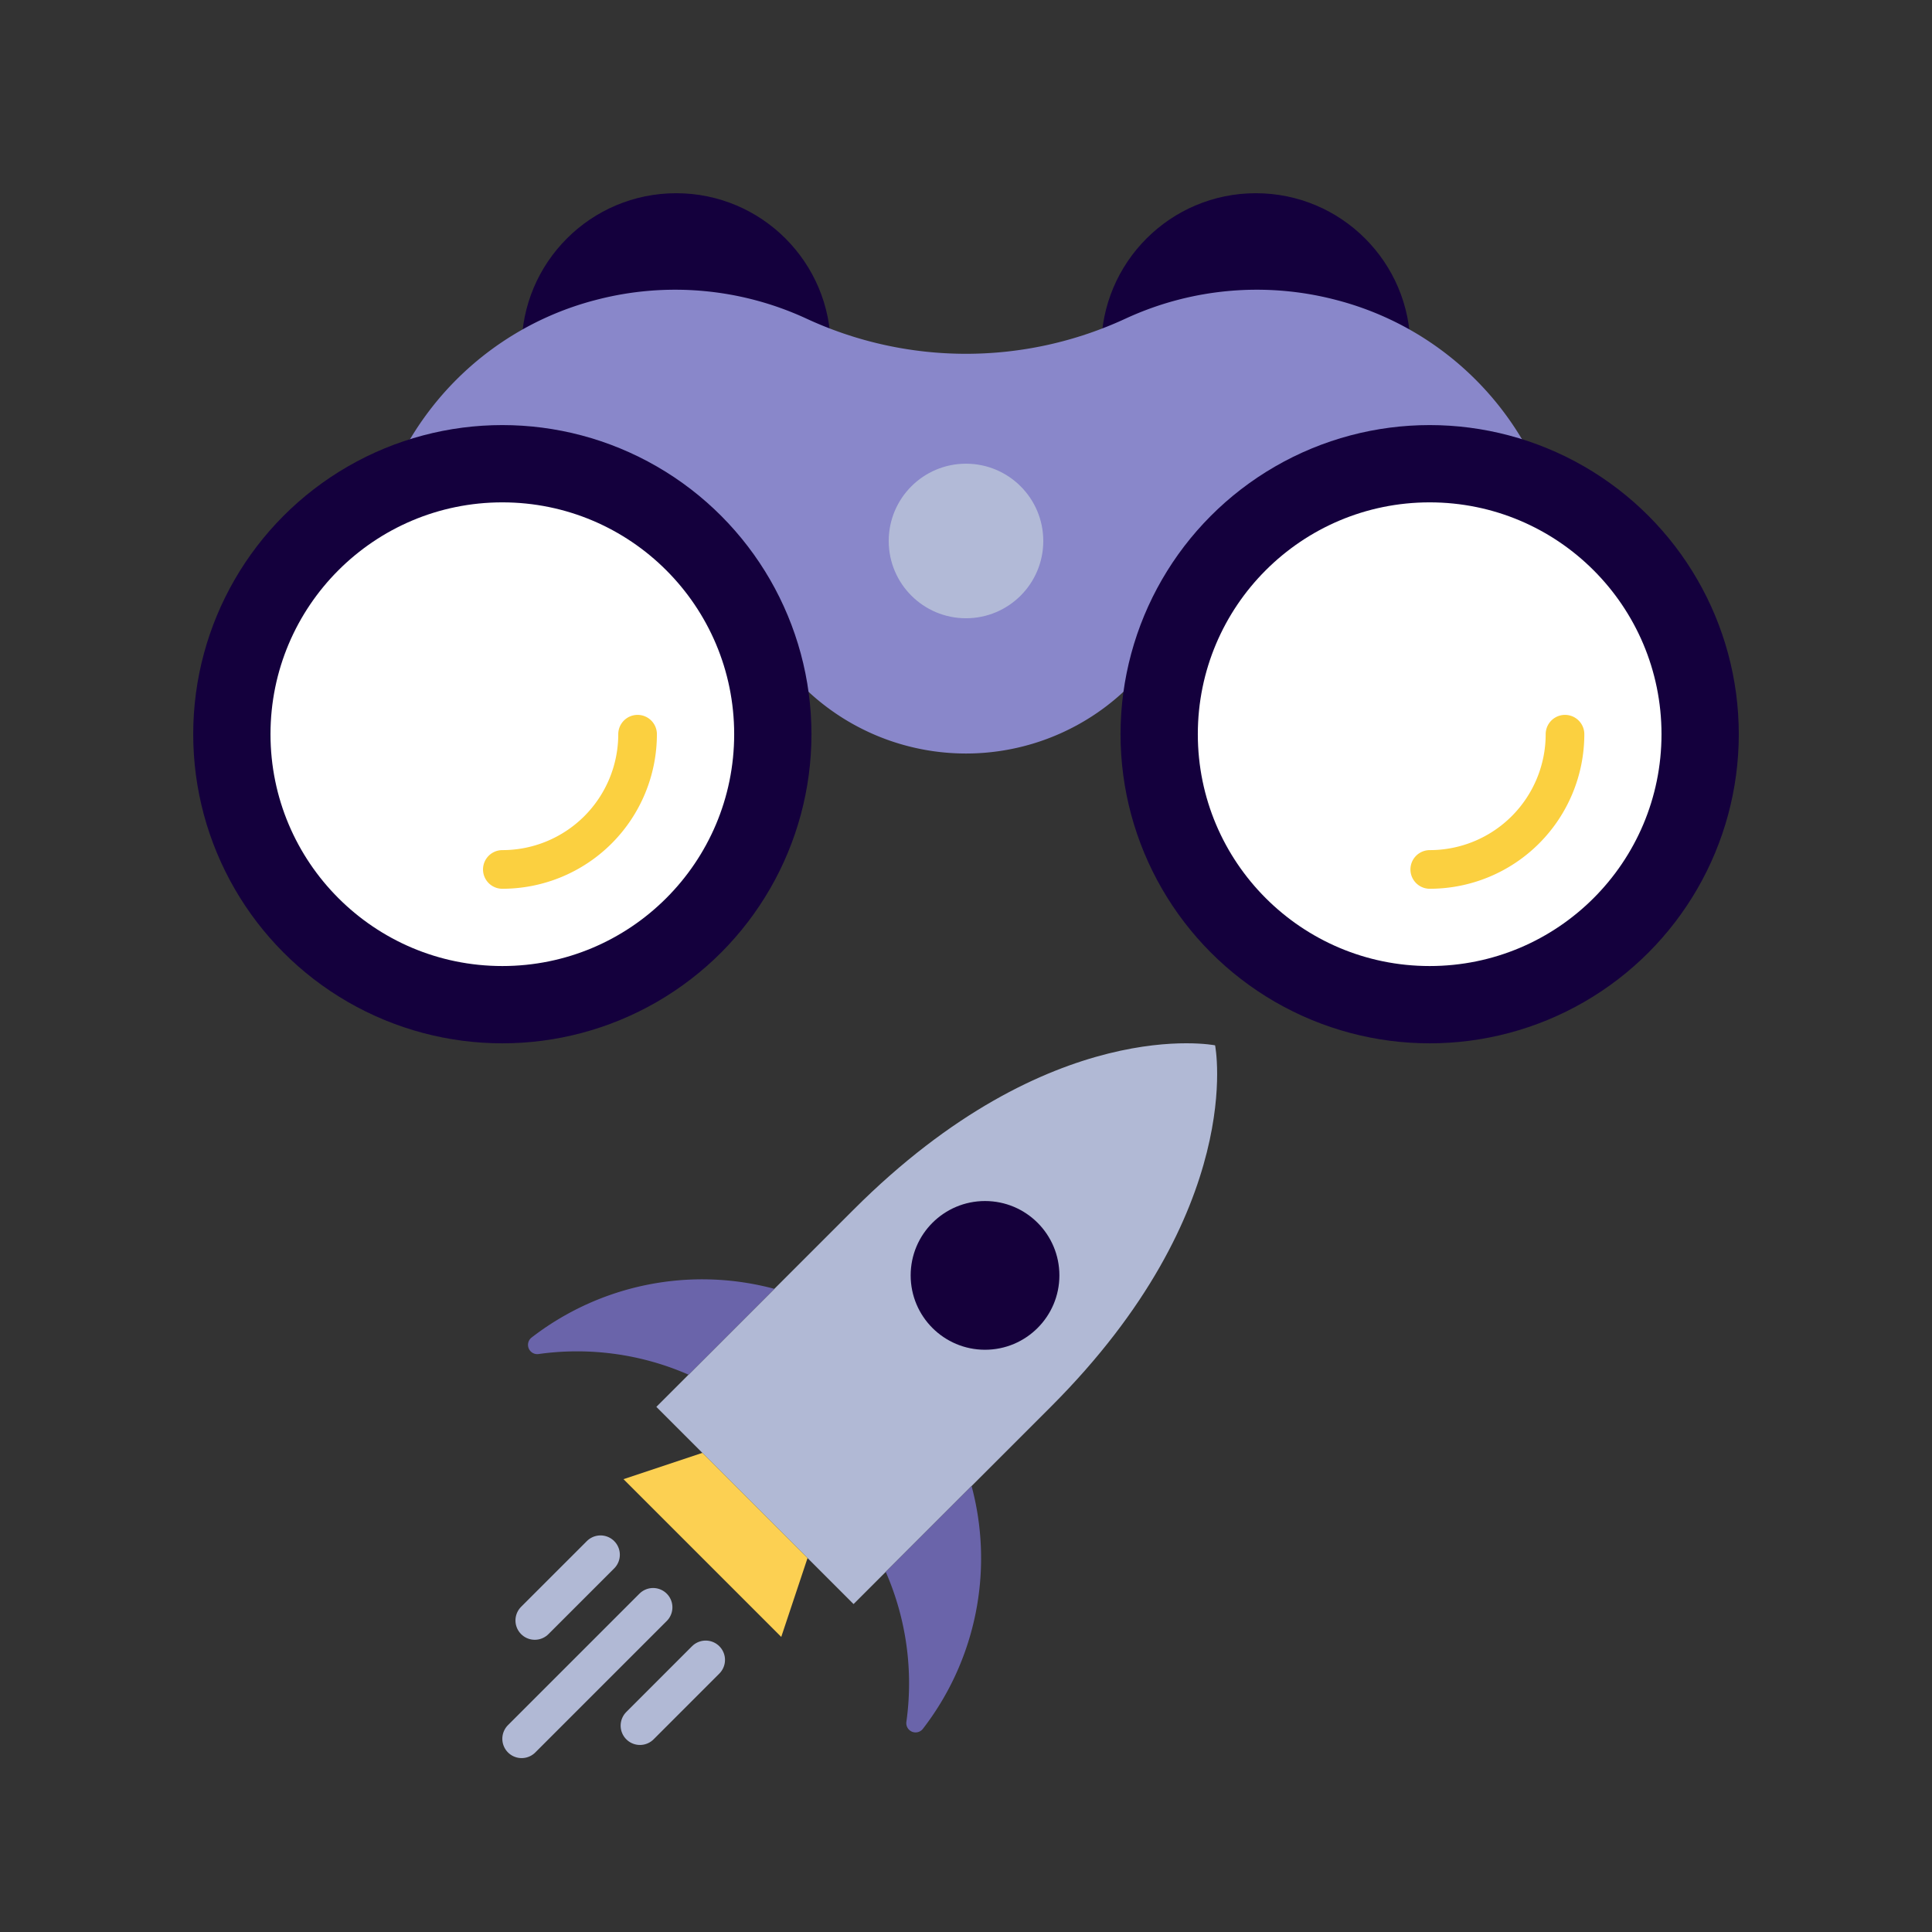 <svg xmlns="http://www.w3.org/2000/svg" viewBox="0 0 100 100"><rect x="0" y="0" width="100" height="100" fill="#333333" stroke="none"/><defs><style>.cls-1{fill:#14003d;}.cls-2{fill:#8987ca;}.cls-3{fill:#fff;}.cls-10,.cls-4{fill:none;stroke-linecap:round;stroke-width:2px;}.cls-4{stroke:#fbd040;stroke-linejoin:round;}.cls-5{fill:#b2bad7;}.cls-6{fill:#b1b9d5;}.cls-7{fill:#15003b;}.cls-8{fill:#fcd052;}.cls-9{fill:#6a64aa;}.cls-10{stroke:#b1b9d5;stroke-miterlimit:10;}</style></defs><g id="info"><g id="Layer_1-2" data-name="Layer 1"><circle class="cls-1" cx="34.999" cy="18.001" r="8"/><circle class="cls-1" cx="65.001" cy="18.001" r="8"/><path class="cls-2" d="M69.185,15.532a16.184,16.184,0,0,0-10.908.951,19.638,19.638,0,0,1-16.554,0,16.184,16.184,0,0,0-10.908-.951A15.798,15.798,0,0,0,18.999,31.034c.018,8.784,7.174.966,16,.966.26,0,.58.013.943.037l.062.004A6.932,6.932,0,0,1,40.772,34.671a11.997,11.997,0,0,0,18.456,0,6.932,6.932,0,0,1,4.769-2.629l.062-.004c.363-.024.683-.037.943-.037,8.825,0,15.982,7.818,16-.966A15.798,15.798,0,0,0,69.185,15.532Z"/><circle class="cls-1" cx="26.001" cy="38.002" r="16"/><circle class="cls-3" cx="26.001" cy="38.002" r="12"/><circle class="cls-3" cx="26.001" cy="38.002" r="10"/><path class="cls-4" d="M26.001,45.002a7,7,0,0,0,7-7"/><circle class="cls-1" cx="73.999" cy="38.002" r="16"/><circle class="cls-3" cx="73.999" cy="38.002" r="12"/><circle class="cls-5" cx="50" cy="28.001" r="4"/><circle class="cls-3" cx="74.004" cy="38.002" r="10"/><path class="cls-4" d="M74.004,45.002a7,7,0,0,0,7-7"/><path class="cls-6" d="M33.973,72.819,44.18,83.026,54.387,72.819c10.207-10.207,8.506-18.713,8.506-18.713s-8.506-1.701-18.713,8.506Z"/><circle class="cls-7" cx="50.985" cy="66.014" r="3.849"/><polygon class="cls-8" points="40.437 84.727 32.272 76.562 36.355 75.201 41.798 80.644 40.437 84.727"/><path class="cls-9" d="M40.081,66.71a14.438,14.438,0,0,0-12.574,2.527.48.48,0,0,0,.382.846,14.379,14.379,0,0,1,7.75,1.07Z"/><path class="cls-9" d="M50.289,76.918A14.438,14.438,0,0,1,47.762,89.492a.48.48,0,0,1-.846-.382,14.378,14.378,0,0,0-1.07-7.75Z"/><line class="cls-10" x1="31.083" y1="80.473" x2="27.68" y2="83.875"/><line class="cls-10" x1="36.526" y1="85.916" x2="33.124" y2="89.319"/><line class="cls-10" x1="33.804" y1="83.195" x2="27" y2="89.999"/></g></g></svg>